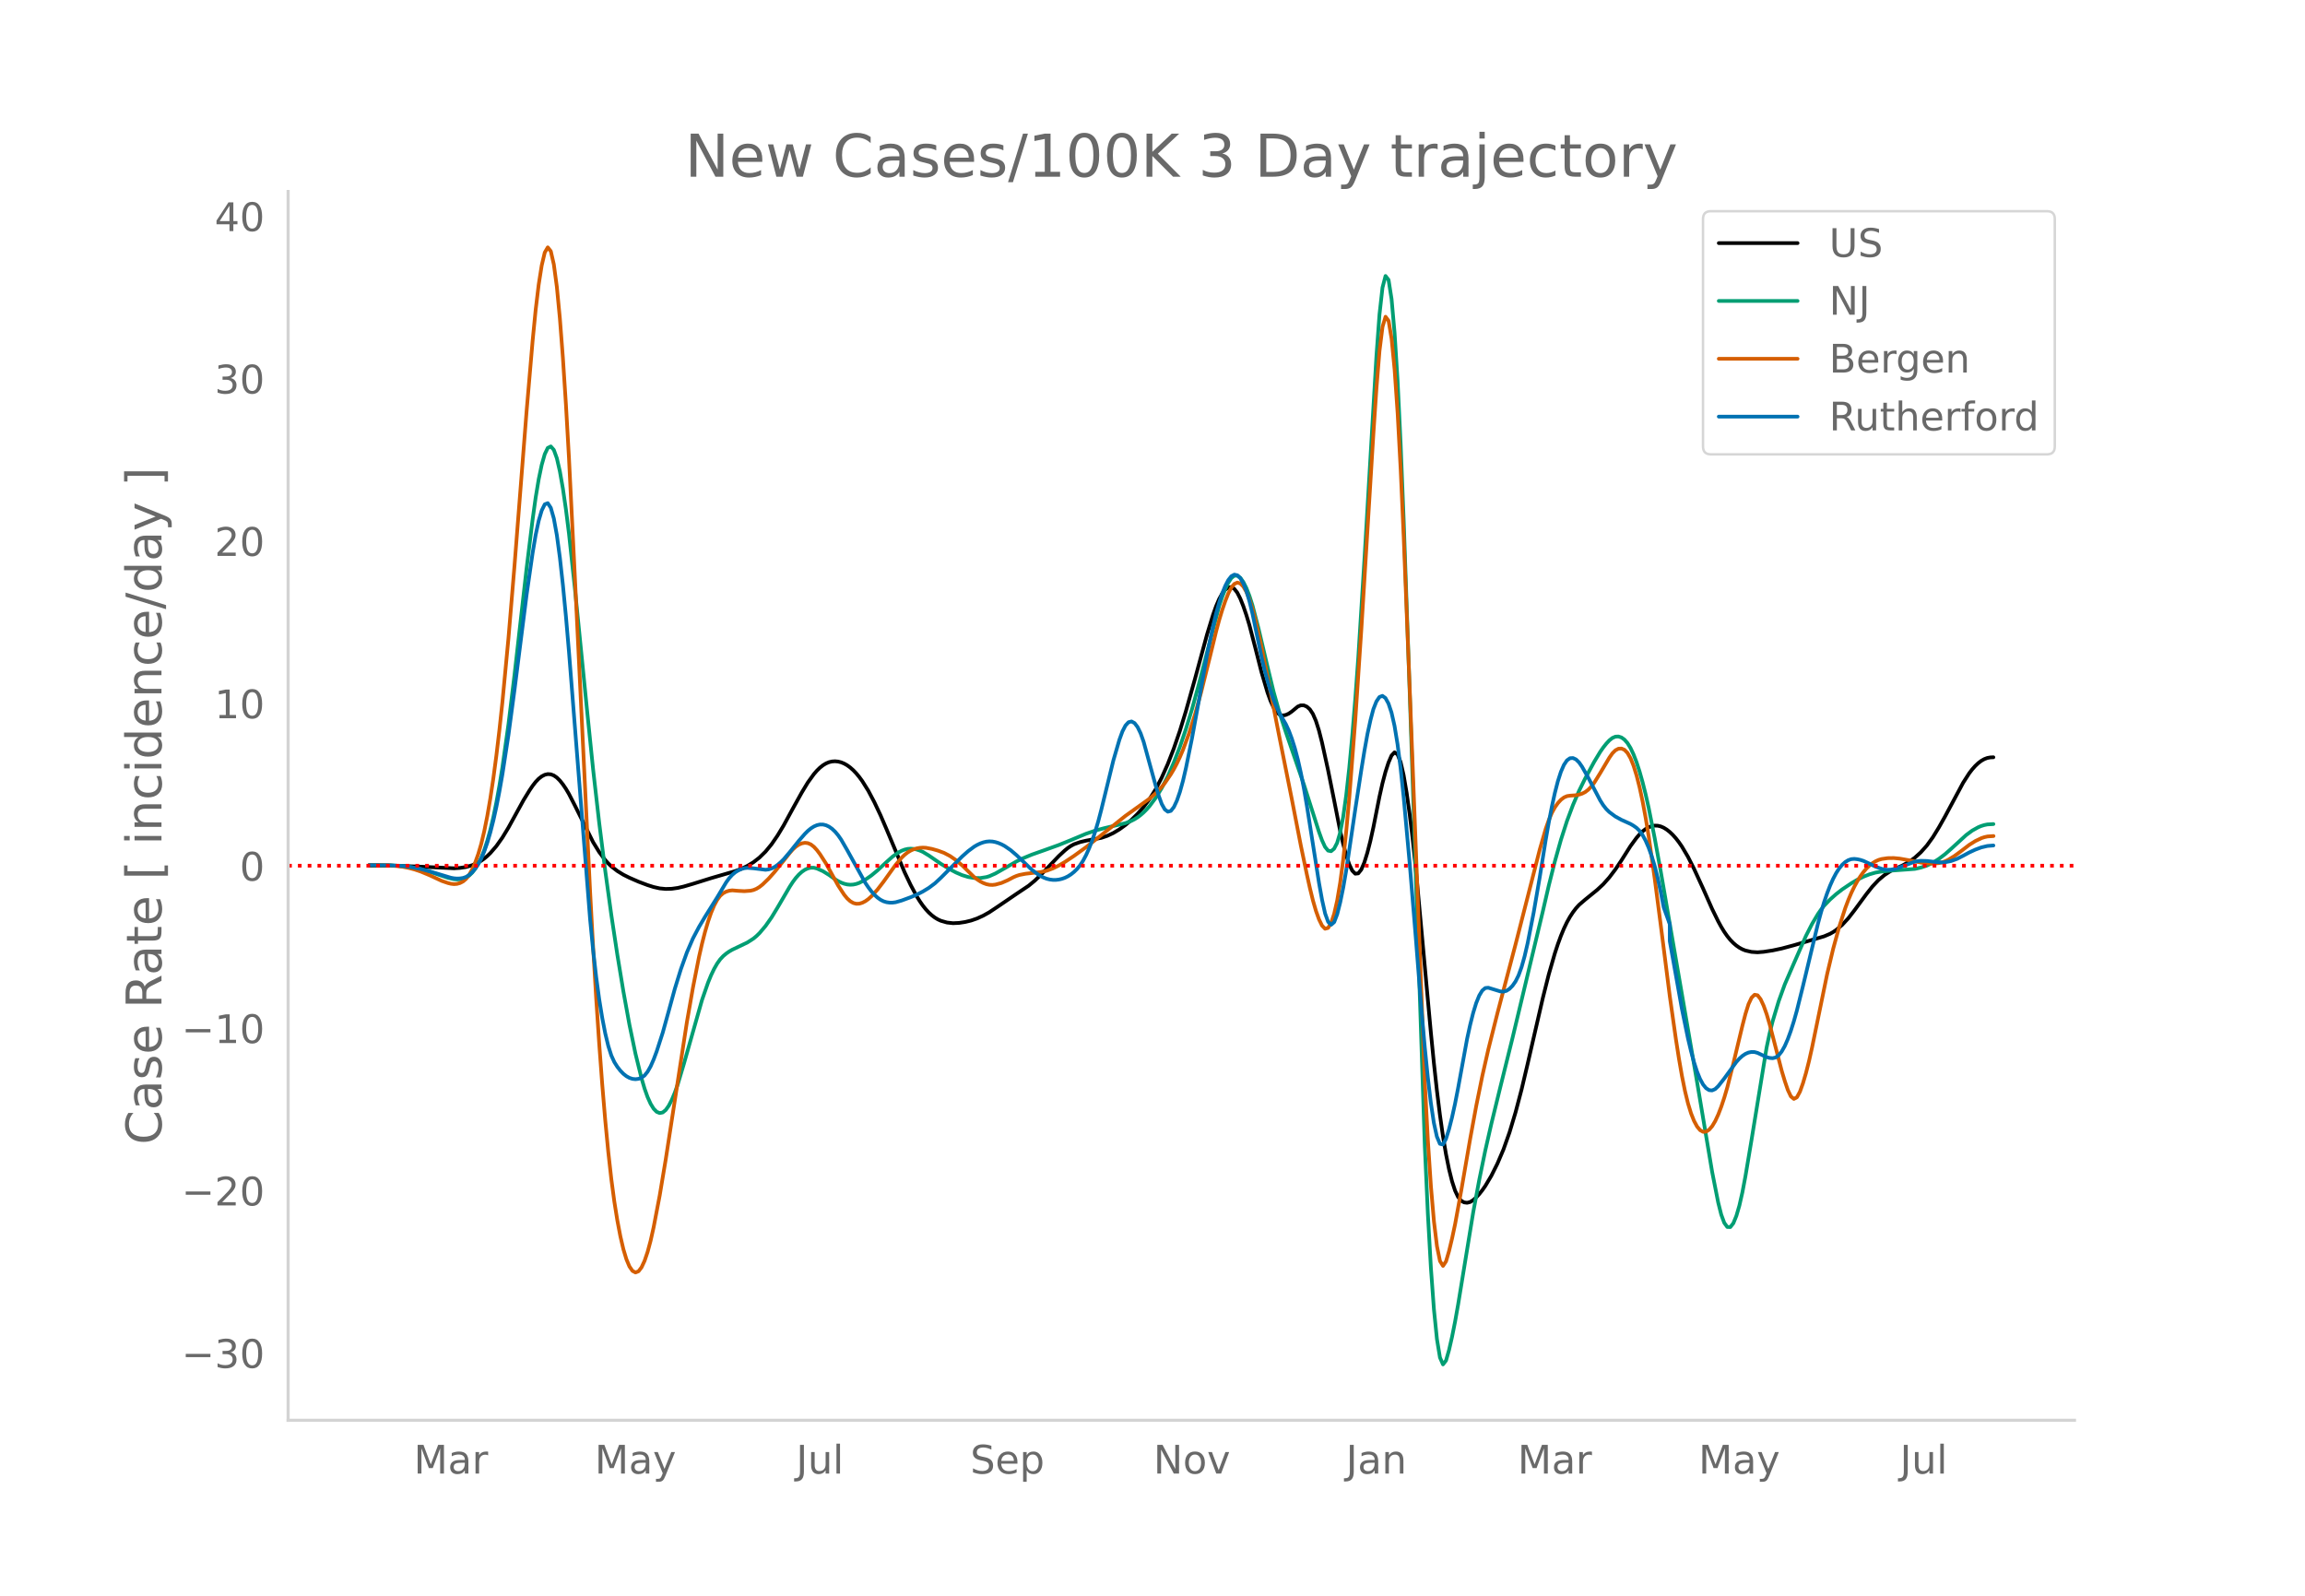 <svg height="864" viewBox="0 0 936 648" width="1248" xmlns="http://www.w3.org/2000/svg" xmlns:xlink="http://www.w3.org/1999/xlink"><defs><style>*{stroke-linecap:butt;stroke-linejoin:round}</style></defs><g id="figure_1"><path d="M0 648h936V0H0z" style="fill:#fff" id="patch_1"/><g id="axes_1"><path d="M117 576.72h725.4V77.76H117z" style="fill:none" id="patch_2"/><path clip-path="url(#pe5c26bbac0)" d="m149.973 351.505 12.28.093 7.368.274 14.737.712 2.456-.151 2.456-.367 2.456-.716 2.456-1.106 1.228-.728 1.228-.877 1.228-1.03 1.228-1.184 2.456-2.837 2.456-3.469 2.456-4.047 3.684-6.71 2.456-4.46 2.457-4.003 1.228-1.807 1.228-1.587 1.228-1.283 1.228-.962 1.228-.635 1.228-.286 1.228.09 1.228.467 1.228.847 1.228 1.217 1.228 1.539 1.228 1.813 1.228 2.078 2.456 4.785 7.368 14.818 2.456 3.991 2.456 3.259 1.228 1.361 1.228 1.184 2.457 1.898 2.456 1.51 2.456 1.224 3.684 1.607 3.684 1.387 2.456.775 2.456.553 2.456.236 2.456-.075 2.456-.346 2.456-.577 3.684-1.08 7.369-2.308 9.824-2.862 2.456-.93 2.456-1.182 2.456-1.475 2.456-1.911 2.456-2.404 2.456-2.98 2.456-3.575 2.456-4.072 3.685-6.764 3.684-6.624 2.456-4.063 2.456-3.398 1.228-1.411 1.228-1.202 1.228-.976 1.228-.746 1.228-.517 1.228-.29 1.228-.08 1.228.117 1.228.309 1.228.5 1.228.697 1.228.892 1.228 1.09 1.228 1.286 1.228 1.483 1.228 1.677 2.456 3.93 2.456 4.652 2.457 5.202 2.456 5.7 7.368 17.553 2.456 5.154 2.456 4.57 1.228 1.983 1.228 1.764 1.228 1.543 1.228 1.325 1.228 1.12 1.228.93 1.228.74 1.228.559 2.456.707 2.456.274 2.456-.119 2.457-.37 2.456-.595 2.456-.857 2.456-1.124 2.456-1.375 3.684-2.454 7.368-5.021 4.912-3.286 2.456-2.027 2.456-2.332 3.684-3.885 3.685-3.846 2.456-2.277 1.228-.991 1.228-.83 1.228-.658 2.456-.88 2.456-.59 6.14-1.12 2.456-.829 2.456-1.145 2.456-1.468 2.456-1.78 2.456-2.083 2.456-2.421 2.457-2.798 2.456-3.241 2.456-3.946 2.456-4.718 2.456-5.51 2.456-6.305 2.456-7.142 2.456-8.01 3.684-13.093 4.912-18.094 2.456-8.045 1.228-3.468 1.228-2.864 1.228-2.223 1.229-1.585 1.228-.924 1.228-.166 1.228.692 1.228 1.569 1.228 2.413 1.228 3.085 1.228 3.587 1.228 4.055 2.456 9.445 2.456 9.678 2.456 8.307 1.228 3.394 1.228 2.646 1.228 1.864 1.228 1.08 1.228.338 1.228-.202 1.228-.543 1.228-.841 2.456-2.035 1.228-.51 1.228.008 1.228.528 1.228 1.09 1.229 1.86 1.228 2.841 1.228 3.863 1.228 4.819 2.456 11.198 2.456 12.21 2.456 12.461 1.228 5.368 1.228 4.56 1.228 3.705 1.228 2.605 1.228 1.26 1.228-.132 1.228-1.526 1.228-2.868 1.228-3.954 1.228-4.785 1.228-5.566 2.456-12.391 1.228-5.479 1.228-4.641 1.228-3.804 1.228-2.847 1.228-1.295 1.228.85 1.229 3.115 1.228 5.314 1.228 7.178 1.228 8.711 1.228 10.177 1.228 11.642 2.456 26.588 3.684 40.123 1.228 12.403 1.228 11.203 1.228 9.908 1.228 8.614 1.228 7.33 1.228 6.102 1.228 4.93 1.228 3.77 1.228 2.607 1.228 1.503 1.228.686 1.228.156 1.228-.318 1.228-.769 1.228-1.11 1.228-1.34 1.228-1.55 1.228-1.758 2.457-4.13 2.456-4.91 2.456-5.755 2.456-6.92 2.456-8.16 2.456-9.318 2.456-10.37 6.14-26.633 2.456-9.754 2.456-8.5 1.228-3.735 1.228-3.353 1.228-2.965 1.228-2.576 1.228-2.198 1.228-1.877 1.229-1.61 1.228-1.353 2.456-2.115 4.912-3.989 2.456-2.28 2.456-2.763 2.456-3.23 2.456-3.667 3.684-5.821 2.456-3.36 1.228-1.431 1.228-1.197 1.228-.953 1.228-.71 1.228-.464 1.228-.217 1.228.035 1.228.286 1.229.535 1.228.762 1.228.97 1.228 1.171 1.228 1.375 1.228 1.577 1.228 1.777 2.456 4.147 2.456 4.86 3.684 8.025 3.684 8.318 2.456 5.007 1.228 2.25 1.228 2.011 1.228 1.763 1.228 1.513 1.228 1.27 1.228 1.05 1.228.856 1.228.667 1.228.484 2.457.57 2.456.163 2.456-.19 3.684-.563 3.684-.782 4.912-1.315 12.28-3.62 2.456-1.043 1.228-.697 1.228-.836 2.457-2.088 2.456-2.638 2.456-3.169 4.912-6.671 2.456-3.098 2.456-2.608 2.456-2.063 2.456-1.611 2.456-1.197 2.456-1.109 2.456-1.352 2.456-1.73 2.456-2.223 2.457-2.75 2.456-3.392 2.456-3.998 2.456-4.365 7.368-13.739 2.456-3.833 1.228-1.598 1.228-1.38 1.228-1.16 1.228-.935 1.228-.699 1.228-.461 1.228-.225 1.228-.053h0" style="fill:none;stroke:#000;stroke-linecap:round;stroke-width:1.5" id="line2d_1"/><path clip-path="url(#pe5c26bbac0)" d="m149.973 351.267 8.596.106 4.912.317 3.684.49 3.684.769 3.684 1.059 7.369 2.451 2.456.55 1.228.098 1.228-.047 1.228-.211 1.228-.469 1.228-.822 1.228-1.194 1.228-1.566 1.228-1.962 1.228-2.48 1.228-3.115 1.228-3.776 1.228-4.45 1.228-5.18 1.228-5.968 1.228-6.768 1.228-7.568 2.456-17.426 2.456-20.076 4.913-43.286 2.456-19.91 1.228-8.817 1.228-7.397 1.228-5.874 1.228-4.314 1.228-2.554 1.228-.597 1.228 1.4 1.228 3.396 1.228 5.34 1.228 7.013 1.228 8.419 1.228 9.77 2.456 22.81 4.912 49.162 2.456 23.974 2.456 21.553 2.456 19.486 2.456 17.834 2.457 16.255 2.456 14.897 2.456 13.511 2.456 11.794 2.456 9.971 1.228 4.16 1.228 3.457 1.228 2.728 1.228 2 1.228 1.259 1.228.51 1.228-.244 1.228-.994 1.228-1.73 1.228-2.374 1.228-2.93 1.228-3.47 2.456-8.226 7.369-25.963 2.456-7.057 1.228-2.986 1.228-2.571 1.228-2.147 1.228-1.722 1.228-1.32 1.228-1.033 1.228-.859 1.228-.707 6.14-2.938 2.456-1.58 1.228-1.016 1.228-1.196 2.456-2.902 2.456-3.492 2.456-4.043 4.913-8.407 1.228-1.897 1.228-1.65 1.228-1.382 1.228-1.114 1.228-.845 1.228-.564 1.228-.271 1.228.022 1.228.301 2.456 1.11 2.456 1.516 2.456 1.749 1.228.743 1.228.603 1.228.459 1.228.295 1.228.114 1.228-.072 1.228-.257 1.228-.437 2.456-1.283 2.456-1.72 2.457-2.036 3.684-3.416 2.456-2.189 2.456-1.735 1.228-.654 1.228-.47 1.228-.282 1.228-.091 1.228.094 1.228.26 1.228.402 1.228.543 2.456 1.492 4.912 3.377 3.684 2.232 2.456 1.289 2.456 1.058 2.457.754 2.456.406 2.456.019 2.456-.387 1.228-.366 2.456-1.086 4.912-2.792 3.684-2.127 2.456-1.2 3.684-1.532 4.912-1.734 6.14-2.208 4.913-1.994 6.14-2.568 3.684-1.264 3.684-.992 8.596-2.036 2.456-.95 1.228-.625 1.228-.77 1.229-.923 1.228-1.075 1.228-1.228 1.228-1.39 2.456-3.291 2.456-3.995 2.456-4.78 2.456-5.583 2.456-6.386 2.456-7.192 2.456-8.039 2.456-8.925 8.596-33.073 1.228-3.645 1.229-3.145 1.228-2.608 1.228-1.884 1.228-.975 1.228-.028 1.228.898 1.228 1.721 1.228 2.44 1.228 3.14 1.228 3.837 2.456 9.397 3.684 15.652 2.456 10.114 2.456 8.711 2.456 7.474 7.368 21.393 6.14 19.271 1.229 3.402 1.228 2.688 1.228 1.514 1.228.25 1.228-1.017 1.228-2.37 1.228-4.168 1.228-6.409 1.228-8.738 1.228-11.029 1.228-13.125 1.228-15.028 1.228-16.891 2.456-39.194 4.912-83.193 1.228-16.75 1.228-10.975 1.228-4.702 1.228 1.572 1.228 7.804 1.228 13.824 1.228 19.635 1.229 25.403 1.228 30.795 2.456 70.26 6.14 184.458 1.228 27.11 1.228 21.857 1.228 16.868 1.228 12.14 1.228 7.464 1.228 2.788 1.228-1.563 1.228-4.287 1.228-5.385 1.228-6.158 1.228-6.932 6.14-37.515 2.456-13.183 2.456-11.935 2.457-10.807 3.684-15.052 4.912-19.809 12.28-51.303 2.456-10.624 2.456-9.746 2.456-8.736 2.456-7.625 2.456-6.561 2.457-5.702 2.456-4.98 3.684-6.793 2.456-4.069 1.228-1.762 1.228-1.55 1.228-1.318 1.228-.978 1.228-.536 1.228-.071 1.228.393 1.228.87 1.228 1.402 1.228 1.995 1.228 2.598 1.228 3.197 1.228 3.778 1.228 4.34 1.228 4.897 1.228 5.455 2.456 12.365 2.456 13.507 14.737 85.46 6.14 36.586 2.456 12.423 1.228 4.882 1.228 3.337 1.228 1.691 1.228.046 1.228-1.56 1.228-2.98 1.228-4.207 1.228-5.397 1.228-6.504 2.457-14.647 6.14-37.617 1.228-5.776 1.228-4.897 2.456-8.156 2.456-6.786 3.684-8.514 4.912-11.182 2.456-4.822 2.456-4.126 1.228-1.76 1.228-1.55 2.456-2.556 2.456-2.184 2.457-1.908 3.684-2.48 2.456-1.445 2.456-1.216 2.456-.973 2.456-.708 2.456-.431 3.684-.349 9.824-.71 2.456-.542 2.457-.815 2.456-1.187 2.456-1.563 2.456-1.872 2.456-2.157 6.14-5.623 2.456-1.814 2.456-1.363 1.228-.504 1.228-.377 1.228-.25 2.456-.149h0" style="fill:none;stroke:#009e73;stroke-linecap:round;stroke-width:1.5" id="line2d_2"/><path clip-path="url(#pe5c26bbac0)" d="m149.973 351.241 7.368.117 3.684.276 2.456.324 2.456.478 2.456.645 2.456.823 3.684 1.54 4.913 2.29 2.456.839 1.228.3 1.228.139 1.228-.1 1.228-.354 1.228-.635 1.228-1.055 1.228-1.614 1.228-2.2 1.228-2.786 1.228-3.405 1.228-4.193 1.228-5.147 1.228-6.134 1.228-7.13 1.228-8.167 1.228-9.243 1.228-10.328 1.228-11.414 2.456-25.922 2.456-29.464 4.913-62.774 2.456-28.647 1.228-12.514 1.228-10.23 1.228-7.782 1.228-5.223 1.228-2.111 1.228 1.557 1.228 5.337 1.228 9.116 1.228 12.806 1.228 16.054 1.228 18.86 1.228 21.575 2.456 49.49 6.14 126.937 1.228 22.574 1.228 20.512 1.228 18.468 1.228 16.517 1.228 14.659 1.228 12.819 1.228 10.98 1.229 9.193 1.228 7.682 1.228 6.443 1.228 5.257 1.228 4.077 1.228 2.918 1.228 1.782 1.228.651 1.228-.481 1.228-1.598 1.228-2.642 1.228-3.611 1.228-4.567 1.228-5.479 2.456-12.852 2.456-14.684 8.596-55.777 2.456-13.998 2.456-12.45 1.229-5.4 1.228-4.789 1.228-4.177 1.228-3.556 1.228-2.927 1.228-2.296 1.228-1.666 1.228-1.068 1.228-.637 1.228-.373 1.228-.142 2.456.208 2.456.124 2.456-.175 1.228-.285 1.228-.51 1.228-.746 1.228-.973 2.456-2.375 2.456-2.743 3.684-4.603 2.457-3.113 1.228-1.401 1.228-1.128 1.228-.83 1.228-.53 1.228-.223 1.228.134 1.228.539 1.228.953 1.228 1.347 1.228 1.638 2.456 3.82 2.456 4.462 2.456 4.446 2.456 3.752 1.228 1.494 1.228 1.12 1.228.724 1.228.33 1.228-.05 1.228-.371 1.228-.63 1.228-.878 1.228-1.113 2.457-2.718 2.456-3.194 4.912-6.86 2.456-2.916 1.228-1.178 1.228-.962 1.228-.745 1.228-.534 1.228-.359 1.228-.216 1.228-.08 1.228.055 2.456.458 2.456.696 2.456.913 2.456 1.287 2.456 1.7 2.456 2.096 4.913 4.786 1.228.947 1.228.794 1.228.636 1.228.459 1.228.26 1.228.06 1.228-.134 2.456-.67 2.456-1.06 2.456-1.29 1.228-.525 1.228-.395 2.456-.47 3.684-.432 2.456-.255 2.456-.558 2.457-.918 2.456-1.193 2.456-1.442 3.684-2.45 4.912-3.566 4.912-3.872 11.052-8.812 9.825-7.026 2.456-2.17 2.456-2.558 1.228-1.52 2.456-3.59 1.228-2.08 1.228-2.316 1.228-2.596 1.228-2.886 2.456-6.638 2.456-7.79 2.456-8.925 3.684-14.805 2.456-10.092 1.228-4.54 1.228-4.07 1.229-3.603 1.228-3.094 1.228-2.392 1.228-1.492 1.228-.554 1.228.378 1.228 1.274 1.228 2.136 1.228 2.99 1.228 3.845 1.228 4.656 2.456 10.868 2.456 12.194 4.912 24.982 4.912 24.559 3.684 18.955 2.456 11.758 1.228 5.52 1.229 5.006 1.228 4.237 1.228 3.416 1.228 2.523 1.228 1.275 1.228-.331 1.228-2.007 1.228-3.683 1.228-5.397 1.228-7.293 1.228-9.374 1.228-11.491 1.228-13.536 2.456-31.743 2.456-36.78 4.912-79.715 1.228-18.24 1.228-15.071 1.228-9.783 1.228-4.07 1.228 1.64 1.228 7.293 1.228 12.657 1.228 17.729 1.229 22.744 1.228 27.417 2.456 62.02 6.14 159.851 1.228 23.198 1.228 18.589 1.228 14.221 1.228 10.096 1.228 6.02 1.228 1.942 1.228-1.848 1.228-4.209 1.228-5.139 1.228-5.784 2.456-13.434 3.684-21.345 2.456-13.312 2.456-12.115 2.457-10.83 3.684-14.632 7.368-27.991 9.824-38.49 2.456-8.5 1.228-3.484 1.228-2.858 1.228-2.251 1.228-1.74 1.228-1.326 1.228-.931 1.228-.537 1.228-.184 2.457-.18 1.228-.255 1.228-.398 1.228-.625 1.228-.937 1.228-1.269 1.228-1.598 2.456-3.965 3.684-6.217 1.228-1.75 1.228-1.223 1.228-.65 1.228-.076 1.228.527 1.228 1.268 1.228 2.15 1.228 3.06 1.228 3.967 1.228 4.86 1.228 5.742 1.228 6.62 1.228 7.497 2.456 17.254 2.456 18.895 3.685 28.98 2.456 17.253 1.228 7.852 1.228 7.086 1.228 6.085 1.228 5.037 1.228 4.01 1.228 3.09 1.228 2.272 1.228 1.477 1.228.682 1.228-.098 1.228-.804 1.228-1.436 1.228-2.052 1.228-2.657 1.228-3.205 1.228-3.695 1.228-4.174 2.456-9.732 3.684-15.359 1.228-4.72 1.228-3.93 1.229-2.619 1.228-1.198 1.228.22 1.228 1.58 1.228 2.654 1.228 3.439 1.228 4.165 4.912 18.948 1.228 4.064 1.228 3.61 1.228 2.597 1.228 1.023 1.228-.665 1.228-2.264 1.228-3.435 1.228-4.173 1.228-4.826 1.228-5.478 6.14-29.877 2.456-10.3 2.457-8.947 2.456-7.574 1.228-3.254 1.228-2.894 1.228-2.543 1.228-2.233 1.228-1.966 1.228-1.707 1.228-1.448 1.228-1.194 1.228-.963 1.228-.757 1.228-.554 1.228-.362 2.456-.36 2.456-.04 2.456.236 3.684.65 4.912.953 2.457.353 2.456.095 2.456-.24 1.228-.301 1.228-.435 1.228-.57 2.456-1.493 2.456-1.785 3.684-2.825 2.456-1.537 2.456-1.176 1.228-.405 1.228-.273 2.456-.176h0" style="fill:none;stroke:#d55e00;stroke-linecap:round;stroke-width:1.5" id="line2d_3"/><path clip-path="url(#pe5c26bbac0)" d="m149.973 351.284 8.596.098 4.912.297 3.684.456 3.684.718 3.684.99 8.597 2.593 1.228.218 1.228.093 1.228-.043 1.228-.195 1.228-.435 1.228-.764 1.228-1.111 1.228-1.457 1.228-1.825 1.228-2.308 1.228-2.902 1.228-3.52 1.228-4.147 1.228-4.817 1.228-5.533 1.228-6.257 1.228-6.982 2.456-16.014 2.456-18.298 4.913-38.626 2.456-17.048 1.228-7.261 1.228-5.761 1.228-4.162 1.228-2.492 1.228-.475 1.228 1.892 1.228 4.328 1.228 6.764 1.228 9.126 1.228 11.119 1.228 12.74 1.228 14.286 8.596 108.855 1.228 12.504 1.228 10.762 1.228 9.06 1.228 7.577 1.228 6.306 1.228 5.08 1.228 3.852 1.229 2.704 1.228 1.94 1.228 1.565 1.228 1.265 1.228.969 1.228.681 1.228.404 1.228.129 1.228-.147 1.228-.454 1.228-.914 1.228-1.528 1.228-2.174 1.228-2.793 1.228-3.28 2.456-7.593 2.456-8.853 2.456-8.973 2.456-7.95 2.456-6.837 2.456-5.679 2.456-4.649 2.457-4.137 4.912-7.846 3.684-6.165 1.228-1.677 1.228-1.348 1.228-1.03 1.228-.763 1.228-.55 1.228-.346 1.228-.143 2.456.195 4.912.605 1.228-.15 1.228-.387 1.228-.622 1.228-.852 1.228-1.05 1.228-1.215 2.457-2.892 3.684-4.602 2.456-2.813 1.228-1.23 1.228-1.008 1.228-.772 1.228-.53 1.228-.27 1.228.012 1.228.297 1.228.582 1.228.87 1.228 1.164 1.228 1.465 1.228 1.769 2.456 4.258 7.368 13.319 1.228 1.816 1.228 1.61 1.228 1.384 1.229 1.133 1.228.878 1.228.624 1.228.376 1.228.17 1.228.002 1.228-.157 2.456-.701 3.684-1.356 2.456-1.04 2.456-1.253 2.456-1.495 2.456-1.842 2.456-2.287 8.596-8.611 2.457-2.184 2.456-1.821 1.228-.713 1.228-.58 1.228-.44 1.228-.286 1.228-.114 1.228.062 1.228.234 1.228.386 1.228.52 1.228.648 2.456 1.679 2.456 2.095 6.14 5.861 2.456 1.872 1.228.766 1.228.615 1.228.458 1.228.3 1.229.15 1.228.002 1.228-.143 1.228-.287 1.228-.437 1.228-.605 1.228-.792 1.228-.983 1.228-1.193 1.228-1.497 1.228-1.895 1.228-2.313 1.228-2.73 1.228-3.156 1.228-3.628 1.228-4.145 1.228-4.672 4.912-20.064 2.456-8.413 1.228-3.352 1.228-2.378 1.228-1.341 1.228-.315 1.228.667 1.228 1.606 1.229 2.535 1.228 3.464 2.456 8.963 2.456 8.911 1.228 4.066 1.228 3.34 1.228 2.175 1.228.923 1.228-.329 1.228-1.55 1.228-2.625 1.228-3.548 1.228-4.442 1.228-5.287 2.456-12.128 2.456-13.398 3.684-20.663 2.456-11.667 1.228-5.006 1.228-4.357 1.228-3.695 1.229-3.032 1.228-2.347 1.228-1.552 1.228-.646 1.228.283 1.228 1.213 1.228 2.162 1.228 3.124 1.228 4.09 1.228 5.058 3.684 17.69 1.228 5.138 1.228 4.593 1.228 4.06 1.228 3.54 1.228 3.022 1.228 2.504 2.456 4.211 1.228 2.653 1.228 3.27 1.228 3.905 1.228 4.638 1.228 5.469 1.228 6.318 1.228 7.167 4.913 31.223 1.228 6.808 1.228 5.478 1.228 3.397 1.228 1.163 1.228-1.07 1.228-3.208 1.228-4.858 1.228-6.026 1.228-7.095 3.684-24.877 2.456-15.984 1.228-7.553 1.228-6.808 1.228-5.642L557.68 288l1.228-3.13 1.228-1.827 1.228-.478 1.228.879 1.228 2.235 1.228 3.658 1.228 5.407 1.228 7.482 1.229 9.622 1.228 11.644 2.456 26.954 2.456 29.886 2.456 31.103 1.228 13.816 1.228 12.127 1.228 10.357 1.228 8.183 1.228 5.603 1.228 2.942 1.228.282 1.228-2.219 1.228-3.918 1.228-4.816 1.228-5.554 1.228-6.292 3.684-20.152 1.228-5.609 1.228-4.869 1.228-4.01 1.228-3.035 1.228-2.035 1.228-1.035 1.229-.12 4.912 1.507 1.228.085 1.228-.336 1.228-.792 1.228-1.25 1.228-1.749 1.228-2.463 1.228-3.391 1.228-4.362 1.228-5.289 2.456-12.478 2.456-14.295 2.456-15.316 1.228-7.006 1.228-6.321 1.228-5.61 1.228-4.775 1.228-3.812 1.228-2.824 1.228-1.837 1.228-.88 1.228-.077 1.229.574 1.228 1.194 1.228 1.767 2.456 4.344 4.912 9.343 1.228 1.929 1.228 1.562 1.228 1.215 2.456 1.819 2.456 1.348 3.684 1.66 1.228.722 1.228.869 1.228 1.2 1.228 1.716 1.228 2.27 1.228 2.823 1.228 3.398 1.228 4.071 1.228 4.847 1.228 5.642 1.229 6.373 2.456 6.786v6.88l4.912 27.463 2.456 11.934 1.228 5.182 1.228 4.543 1.228 3.798 1.228 3.03 1.228 2.263 1.228 1.505 1.228.79 1.228.119 1.228-.543 1.228-1.154 2.456-3.12 4.912-6.72 1.228-1.373 1.228-1.098 1.228-.822 1.228-.54 1.229-.25 1.228.039 1.228.33 3.684 1.724 1.228.329 1.228.114 1.228-.293 1.228-.893 1.228-1.532 1.228-2.172 1.228-2.799 1.228-3.363 1.228-3.866 1.228-4.355 2.456-9.869 6.14-25.548 1.228-4.525 1.228-4.07 1.228-3.615 1.228-3.176 1.228-2.75 1.228-2.327 1.229-1.903 1.228-1.488 1.228-1.107 1.228-.76 1.228-.422 1.228-.101 1.228.13 1.228.27 1.228.392 2.456 1.135 2.456 1.21 2.456.882 1.228.275 1.228.123 1.228-.034 1.228-.19 2.456-.767 6.14-2.29 1.228-.238 1.228-.118 2.457.064 3.684.43 2.456.166 1.228-.079 2.456-.49 2.456-.896 2.456-1.252 2.456-1.332 2.456-1.143 2.456-.914 2.456-.578 2.456-.205h0" style="fill:none;stroke:#0072b2;stroke-linecap:round;stroke-width:1.5" id="line2d_4"/><path clip-path="url(#pe5c26bbac0)" d="M117 351.535h725.4" style="fill:none;stroke:red;stroke-dasharray:1.5,2.475;stroke-dashoffset:0;stroke-width:1.5" id="line2d_5"/><path d="M117 576.72V77.76" style="fill:none;stroke:#d3d3d3;stroke-linecap:square;stroke-linejoin:miter;stroke-width:1.25" id="patch_3"/><path d="M117 576.72h725.4" style="fill:none;stroke:#d3d3d3;stroke-linecap:square;stroke-linejoin:miter;stroke-width:1.25" id="patch_4"/><g id="matplotlib.axis_1"><g id="xtick_1"><g style="fill:#696969" transform="matrix(.16 0 0 -.16 168.036 598.378)" id="text_1"><defs><path d="M9.813 72.906h14.703l18.593-49.61 18.703 49.61h14.704V0H66.89v64.016l-18.797-50h-9.907l-18.796 50V0H9.813z" id="DejaVuSans-77"/><path d="M34.281 27.484q-10.89 0-15.093-2.484-4.204-2.484-4.204-8.5 0-4.781 3.157-7.594 3.156-2.797 8.562-2.797 7.485 0 12 5.297 4.516 5.297 4.516 14.078v2zm17.922 3.72V0H43.22v8.297Q40.14 3.328 35.547.953q-4.594-2.375-11.234-2.375-8.391 0-13.36 4.719Q6 8.016 6 15.922q0 9.219 6.172 13.906 6.187 4.688 18.437 4.688h12.61v.89q0 6.203-4.078 9.594-4.078 3.39-11.453 3.39-4.688 0-9.141-1.124-4.438-1.125-8.531-3.375v8.312q4.921 1.906 9.562 2.844 4.64.953 9.031.953 11.875 0 17.735-6.156 5.86-6.14 5.86-18.64z" id="DejaVuSans-97"/><path d="M41.11 46.297q-1.516.875-3.297 1.281Q36.03 48 33.89 48q-7.625 0-11.703-4.953-4.079-4.953-4.079-14.234V0H9.08v54.688h9.03v-8.5q2.844 4.984 7.375 7.39Q30.031 56 36.531 56q.922 0 2.047-.125 1.125-.11 2.484-.36z" id="DejaVuSans-114"/></defs><use xlink:href="#DejaVuSans-77"/><use x="86.279" xlink:href="#DejaVuSans-97"/><use x="147.559" xlink:href="#DejaVuSans-114"/></g></g><g id="xtick_2"><g style="fill:#696969" transform="matrix(.16 0 0 -.16 241.5 598.378)" id="text_2"><defs><path d="M32.172-5.078q-3.797-9.766-7.422-12.735-3.61-2.984-9.656-2.984H7.906v7.516h5.282q3.703 0 5.75 1.765Q21-9.766 23.483-3.219l1.61 4.094-22.11 53.813H12.5l17.094-42.766 17.093 42.766h9.516z" id="DejaVuSans-121"/></defs><use xlink:href="#DejaVuSans-77"/><use x="86.279" xlink:href="#DejaVuSans-97"/><use x="147.559" xlink:href="#DejaVuSans-121"/></g></g><g id="xtick_3"><g style="fill:#696969" transform="matrix(.16 0 0 -.16 323.297 598.378)" id="text_3"><defs><path d="M9.813 72.906h9.859V5.078q0-13.187-5-19.14-5-5.954-16.094-5.954h-3.75v8.297h3.078q6.531 0 9.219 3.672Q9.813-4.39 9.813 5.078z" id="DejaVuSans-74"/><path d="M8.5 21.578v33.11h8.984V21.922q0-7.766 3.016-11.656 3.031-3.875 9.094-3.875 7.265 0 11.484 4.64 4.234 4.64 4.234 12.656v31h8.985V0h-8.984v8.406Q42.047 3.422 37.718 1q-4.313-2.422-10.032-2.422-9.421 0-14.312 5.86Q8.5 10.296 8.5 21.578zM31.11 56z" id="DejaVuSans-117"/><path d="M9.422 75.984h8.984V0H9.422z" id="DejaVuSans-108"/></defs><use xlink:href="#DejaVuSans-74"/><use x="29.492" xlink:href="#DejaVuSans-117"/><use x="92.871" xlink:href="#DejaVuSans-108"/></g></g><g id="xtick_4"><g style="fill:#696969" transform="matrix(.16 0 0 -.16 394.008 598.378)" id="text_4"><defs><path d="M53.516 70.516V60.89q-5.61 2.687-10.594 4-4.984 1.328-9.625 1.328-8.047 0-12.422-3.125t-4.375-8.89q0-4.845 2.906-7.313 2.907-2.453 11.016-3.97l5.953-1.218q11.031-2.11 16.281-7.406 5.25-5.297 5.25-14.172 0-10.61-7.11-16.078-7.093-5.469-20.812-5.469-5.172 0-11.015 1.172Q13.14.922 6.89 3.219v10.156q6-3.36 11.765-5.078 5.766-1.703 11.328-1.703 8.438 0 13.032 3.312 4.593 3.328 4.593 9.485 0 5.359-3.297 8.39-3.296 3.032-10.812 4.547L27.484 33.5q-11.03 2.188-15.968 6.875-4.922 4.688-4.922 13.047 0 9.672 6.812 15.234 6.813 5.563 18.766 5.563 5.14 0 10.453-.938 5.328-.922 10.89-2.765z" id="DejaVuSans-83"/><path d="M56.203 29.594v-4.39H14.891q.593-9.282 5.593-14.142 5-4.859 13.938-4.859 5.172 0 10.031 1.266 4.86 1.265 9.656 3.812v-8.5Q49.266.734 44.187-.344 39.11-1.422 33.892-1.422q-13.094 0-20.735 7.61-7.64 7.625-7.64 20.625 0 13.421 7.25 21.296Q20.016 56 32.328 56q11.031 0 17.453-7.11 6.422-7.093 6.422-19.296zm-8.984 2.64q-.094 7.36-4.125 11.75-4.032 4.407-10.672 4.407-7.516 0-12.031-4.25-4.516-4.25-5.203-11.97z" id="DejaVuSans-101"/><path d="M18.11 8.203v-29H9.077v75.484h9.031v-8.296q2.844 4.875 7.157 7.234Q29.594 56 35.594 56q9.968 0 16.187-7.906 6.235-7.907 6.235-20.797T51.78 6.484q-6.218-7.906-16.187-7.906-6 0-10.328 2.375-4.313 2.375-7.157 7.25zm30.578 19.094q0 9.906-4.079 15.547-4.078 5.64-11.203 5.64-7.14 0-11.218-5.64-4.079-5.64-4.079-15.547 0-9.906 4.078-15.547 4.079-5.64 11.22-5.64 7.124 0 11.202 5.64t4.078 15.547z" id="DejaVuSans-112"/></defs><use xlink:href="#DejaVuSans-83"/><use x="63.477" xlink:href="#DejaVuSans-101"/><use x="125" xlink:href="#DejaVuSans-112"/></g></g><g id="xtick_5"><g style="fill:#696969" transform="matrix(.16 0 0 -.16 468.383 598.378)" id="text_5"><defs><path d="M9.813 72.906h13.28l32.329-60.984v60.984h9.562V0h-13.28L19.39 60.984V0H9.813z" id="DejaVuSans-78"/><path d="M30.61 48.39q-7.22 0-11.422-5.64-4.204-5.64-4.204-15.453 0-9.813 4.172-15.453 4.188-5.64 11.453-5.64 7.188 0 11.375 5.655 4.203 5.672 4.203 15.438 0 9.719-4.203 15.406-4.187 5.688-11.375 5.688zm0 7.61q11.718 0 18.406-7.625 6.703-7.61 6.703-21.078 0-13.422-6.703-21.078-6.688-7.64-18.407-7.64-11.765 0-18.437 7.64-6.656 7.656-6.656 21.078 0 13.469 6.656 21.078Q18.844 56 30.609 56z" id="DejaVuSans-111"/><path d="M2.984 54.688H12.5L29.594 8.797l17.093 45.89h9.516L35.687 0H23.485z" id="DejaVuSans-118"/></defs><use xlink:href="#DejaVuSans-78"/><use x="74.805" xlink:href="#DejaVuSans-111"/><use x="135.986" xlink:href="#DejaVuSans-118"/></g></g><g id="xtick_6"><g style="fill:#696969" transform="matrix(.16 0 0 -.16 546.576 598.378)" id="text_6"><defs><path d="M54.89 33.016V0h-8.984v32.719q0 7.765-3.031 11.61-3.031 3.858-9.078 3.858-7.281 0-11.484-4.64-4.204-4.625-4.204-12.64V0H9.08v54.688h9.03v-8.5q3.235 4.937 7.594 7.374Q30.078 56 35.797 56q9.422 0 14.25-5.828 4.844-5.828 4.844-17.156z" id="DejaVuSans-110"/></defs><use xlink:href="#DejaVuSans-74"/><use x="29.492" xlink:href="#DejaVuSans-97"/><use x="90.771" xlink:href="#DejaVuSans-110"/></g></g><g id="xtick_7"><g style="fill:#696969" transform="matrix(.16 0 0 -.16 616.269 598.378)" id="text_7"><use xlink:href="#DejaVuSans-77"/><use x="86.279" xlink:href="#DejaVuSans-97"/><use x="147.559" xlink:href="#DejaVuSans-114"/></g></g><g id="xtick_8"><g style="fill:#696969" transform="matrix(.16 0 0 -.16 689.732 598.378)" id="text_8"><use xlink:href="#DejaVuSans-77"/><use x="86.279" xlink:href="#DejaVuSans-97"/><use x="147.559" xlink:href="#DejaVuSans-121"/></g></g><g id="xtick_9"><g style="fill:#696969" transform="matrix(.16 0 0 -.16 771.53 598.378)" id="text_9"><use xlink:href="#DejaVuSans-74"/><use x="29.492" xlink:href="#DejaVuSans-117"/><use x="92.871" xlink:href="#DejaVuSans-108"/></g></g></g><g id="matplotlib.axis_2"><g id="ytick_1"><g style="fill:#696969" transform="matrix(.16 0 0 -.16 73.733 555.445)" id="text_10"><defs><path d="M10.594 35.5h62.593v-8.297H10.594z" id="DejaVuSans-8722"/><path d="M40.578 39.313Q47.656 37.797 51.625 33q3.984-4.781 3.984-11.813 0-10.78-7.422-16.703-7.421-5.906-21.093-5.906-4.578 0-9.438.906-4.86.907-10.031 2.72v9.515q4.094-2.39 8.969-3.61 4.89-1.218 10.218-1.218 9.266 0 14.125 3.656 4.86 3.656 4.86 10.64 0 6.454-4.516 10.079-4.515 3.64-12.562 3.64h-8.5v8.11h8.89q7.266 0 11.125 2.906 3.86 2.906 3.86 8.375 0 5.61-3.985 8.61-3.968 3.015-11.39 3.015-4.063 0-8.703-.89-4.641-.876-10.203-2.72v8.782q5.624 1.562 10.53 2.344 4.907.78 9.25.78 11.235 0 17.766-5.109 6.547-5.093 6.547-13.78 0-6.063-3.468-10.235-3.47-4.172-9.86-5.782z" id="DejaVuSans-51"/><path d="M31.781 66.406q-7.61 0-11.453-7.5Q16.5 51.422 16.5 36.375q0-14.984 3.828-22.484 3.844-7.5 11.453-7.5 7.672 0 11.5 7.5 3.844 7.5 3.844 22.484 0 15.047-3.844 22.531-3.828 7.5-11.5 7.5zm0 7.813q12.266 0 18.735-9.703 6.468-9.688 6.468-28.141 0-18.406-6.468-28.11-6.47-9.687-18.735-9.687-12.25 0-18.718 9.688-6.47 9.703-6.47 28.109 0 18.453 6.47 28.14Q19.53 74.22 31.78 74.22z" id="DejaVuSans-48"/></defs><use xlink:href="#DejaVuSans-8722"/><use x="83.789" xlink:href="#DejaVuSans-51"/><use x="147.412" xlink:href="#DejaVuSans-48"/></g></g><g id="ytick_2"><g style="fill:#696969" transform="matrix(.16 0 0 -.16 73.733 489.501)" id="text_11"><defs><path d="M19.188 8.297h34.421V0H7.33v8.297q5.609 5.812 15.296 15.594 9.703 9.797 12.188 12.64 4.734 5.313 6.609 9 1.89 3.688 1.89 7.25 0 5.813-4.078 9.469-4.078 3.672-10.625 3.672-4.64 0-9.797-1.61-5.14-1.609-11-4.89v9.969Q13.767 71.78 18.938 73q5.188 1.219 9.485 1.219 11.328 0 18.062-5.672 6.735-5.656 6.735-15.125 0-4.5-1.688-8.531-1.672-4.016-6.125-9.485-1.218-1.422-7.765-8.187-6.532-6.766-18.453-18.922z" id="DejaVuSans-50"/></defs><use xlink:href="#DejaVuSans-8722"/><use x="83.789" xlink:href="#DejaVuSans-50"/><use x="147.412" xlink:href="#DejaVuSans-48"/></g></g><g id="ytick_3"><g style="fill:#696969" transform="matrix(.16 0 0 -.16 73.733 423.558)" id="text_12"><defs><path d="M12.406 8.297h16.11v55.625l-17.532-3.516v8.985l17.438 3.515h9.86V8.296H54.39V0H12.406z" id="DejaVuSans-49"/></defs><use xlink:href="#DejaVuSans-8722"/><use x="83.789" xlink:href="#DejaVuSans-49"/><use x="147.412" xlink:href="#DejaVuSans-48"/></g></g><g id="ytick_4"><use xlink:href="#DejaVuSans-48" style="fill:#696969" transform="matrix(.16 0 0 -.16 97.32 357.614)" id="text_13"/></g><g id="ytick_5"><g style="fill:#696969" transform="matrix(.16 0 0 -.16 87.14 291.67)" id="text_14"><use xlink:href="#DejaVuSans-49"/><use x="63.623" xlink:href="#DejaVuSans-48"/></g></g><g id="ytick_6"><g style="fill:#696969" transform="matrix(.16 0 0 -.16 87.14 225.726)" id="text_15"><use xlink:href="#DejaVuSans-50"/><use x="63.623" xlink:href="#DejaVuSans-48"/></g></g><g id="ytick_7"><g style="fill:#696969" transform="matrix(.16 0 0 -.16 87.14 159.782)" id="text_16"><use xlink:href="#DejaVuSans-51"/><use x="63.623" xlink:href="#DejaVuSans-48"/></g></g><g id="ytick_8"><g style="fill:#696969" transform="matrix(.16 0 0 -.16 87.14 93.839)" id="text_17"><defs><path d="M37.797 64.313 12.89 25.39h24.906zm-2.594 8.593H47.61V25.391h10.407v-8.203H47.609V0h-9.812v17.188H4.89v9.515z" id="DejaVuSans-52"/></defs><use xlink:href="#DejaVuSans-52"/><use x="63.623" xlink:href="#DejaVuSans-48"/></g></g><g style="fill:#696969" transform="matrix(0 -.2 -.2 0 65.573 464.8)" id="text_18"><defs><path d="M64.406 67.281v-10.39q-4.984 4.64-10.625 6.922-5.64 2.296-11.984 2.296-12.5 0-19.14-7.64-6.641-7.64-6.641-22.094 0-14.406 6.64-22.047 6.64-7.64 19.14-7.64 6.345 0 11.985 2.296 5.64 2.297 10.625 6.938V5.609Q59.234 2.094 53.437.33q-5.78-1.75-12.218-1.75-16.563 0-26.094 10.124-9.516 10.14-9.516 27.672 0 17.578 9.516 27.703 9.531 10.14 26.094 10.14 6.531 0 12.312-1.734 5.797-1.734 10.875-5.203z" id="DejaVuSans-67"/><path d="M44.281 53.078v-8.5q-3.797 1.953-7.906 2.922-4.094.984-8.5.984-6.688 0-10.031-2.047-3.344-2.046-3.344-6.156 0-3.125 2.39-4.906 2.391-1.781 9.626-3.39l3.078-.688q9.562-2.047 13.593-5.781 4.032-3.735 4.032-10.422 0-7.625-6.032-12.078-6.03-4.438-16.578-4.438-4.39 0-9.156.86Q10.688.296 5.422 2v9.281q4.984-2.594 9.812-3.89 4.829-1.282 9.579-1.282 6.343 0 9.75 2.172 3.421 2.172 3.421 6.125 0 3.656-2.468 5.61-2.453 1.953-10.813 3.765l-3.125.735q-8.344 1.75-12.062 5.39-3.704 3.64-3.704 9.985 0 7.718 5.47 11.906Q16.75 56 26.811 56q4.97 0 9.36-.734 4.406-.72 8.11-2.188z" id="DejaVuSans-115"/><path d="M44.39 34.188q3.172-1.079 6.172-4.594 3-3.516 6.032-9.672L66.609 0H56l-9.313 18.703q-3.624 7.328-7.015 9.719-3.39 2.39-9.25 2.39h-10.75V0h-9.86v72.906h22.266q12.5 0 18.656-5.234 6.157-5.219 6.157-15.766 0-6.89-3.203-11.437-3.204-4.532-9.297-6.282zM19.673 64.797V38.922h12.406q7.125 0 10.766 3.297 3.64 3.297 3.64 9.687 0 6.39-3.64 9.64-3.64 3.25-10.766 3.25z" id="DejaVuSans-82"/><path d="M18.313 70.219V54.688h18.5v-6.985h-18.5V18.016q0-6.688 1.828-8.594 1.828-1.906 7.453-1.906h9.218V0h-9.218q-10.407 0-14.36 3.875-3.953 3.89-3.953 14.14v29.688H2.687v6.984h6.594V70.22z" id="DejaVuSans-116"/><path d="M8.594 75.984h20.703V69H17.578V-6.203h11.719v-6.984H8.594z" id="DejaVuSans-91"/><path d="M9.422 54.688h8.984V0H9.422zm0 21.296h8.984v-11.39H9.422z" id="DejaVuSans-105"/><path d="M48.781 52.594v-8.407q-3.812 2.11-7.64 3.157-3.828 1.047-7.735 1.047-8.75 0-13.593-5.547-4.829-5.532-4.829-15.547 0-10.016 4.829-15.563 4.843-5.53 13.593-5.53 3.907 0 7.735 1.046 3.828 1.047 7.64 3.156V2.094Q45.016.344 40.984-.531q-4.015-.89-8.562-.89-12.36 0-19.64 7.765-7.266 7.765-7.266 20.953 0 13.375 7.343 21.031Q20.22 56 33.016 56q4.14 0 8.093-.86 3.953-.843 7.672-2.546z" id="DejaVuSans-99"/><path d="M45.406 46.39v29.594h8.985V0h-8.985v8.203Q42.578 3.328 38.25.953q-4.313-2.375-10.375-2.375-9.906 0-16.14 7.906-6.22 7.922-6.22 20.813 0 12.89 6.22 20.797Q17.968 56 27.874 56q6.063 0 10.375-2.375 4.328-2.36 7.156-7.234zm-30.61-19.093q0-9.906 4.079-15.547 4.078-5.64 11.203-5.64 7.125 0 11.219 5.64 4.11 5.64 4.11 15.547 0 9.906-4.11 15.547-4.094 5.64-11.219 5.64-7.125 0-11.203-5.64-4.078-5.64-4.078-15.547z" id="DejaVuSans-100"/><path d="M25.39 72.906h8.297L8.297-9.28H0z" id="DejaVuSans-47"/><path d="M30.422 75.984v-89.171H9.719v6.984H21.39V69H9.719v6.984z" id="DejaVuSans-93"/></defs><use xlink:href="#DejaVuSans-67"/><use x="69.824" xlink:href="#DejaVuSans-97"/><use x="131.104" xlink:href="#DejaVuSans-115"/><use x="183.203" xlink:href="#DejaVuSans-101"/><use x="244.727" xlink:href="#DejaVuSans-32"/><use x="276.514" xlink:href="#DejaVuSans-82"/><use x="343.746" xlink:href="#DejaVuSans-97"/><use x="405.025" xlink:href="#DejaVuSans-116"/><use x="444.234" xlink:href="#DejaVuSans-101"/><use x="505.758" xlink:href="#DejaVuSans-32"/><use x="537.545" xlink:href="#DejaVuSans-91"/><use x="576.559" xlink:href="#DejaVuSans-32"/><use x="608.346" xlink:href="#DejaVuSans-105"/><use x="636.129" xlink:href="#DejaVuSans-110"/><use x="699.508" xlink:href="#DejaVuSans-99"/><use x="754.488" xlink:href="#DejaVuSans-105"/><use x="782.271" xlink:href="#DejaVuSans-100"/><use x="845.748" xlink:href="#DejaVuSans-101"/><use x="907.271" xlink:href="#DejaVuSans-110"/><use x="970.65" xlink:href="#DejaVuSans-99"/><use x="1025.631" xlink:href="#DejaVuSans-101"/><use x="1087.154" xlink:href="#DejaVuSans-47"/><use x="1120.846" xlink:href="#DejaVuSans-100"/><use x="1184.322" xlink:href="#DejaVuSans-97"/><use x="1245.602" xlink:href="#DejaVuSans-121"/><use x="1304.781" xlink:href="#DejaVuSans-32"/><use x="1336.568" xlink:href="#DejaVuSans-93"/></g></g><g style="fill:#696969" transform="matrix(.24 0 0 -.24 278.113 71.76)" id="text_19"><defs><path d="M4.203 54.688h8.985l11.234-42.672 11.172 42.672h10.593l11.235-42.672 11.187 42.672h8.985L63.28 0H52.688L40.922 44.828 29.109 0H18.5z" id="DejaVuSans-119"/><path d="M9.813 72.906h9.859V42.094L52.39 72.906h12.703L28.906 38.922 67.672 0H54.688L19.672 35.11V0h-9.86z" id="DejaVuSans-75"/><path d="M19.672 64.797V8.109h11.922q15.093 0 22.093 6.829 7 6.843 7 21.593 0 14.64-7 21.453-7 6.813-22.093 6.813zm-9.86 8.11h20.266q21.188 0 31.094-8.813 9.922-8.813 9.922-27.563 0-18.86-9.969-27.703Q51.172 0 30.078 0H9.813z" id="DejaVuSans-68"/><path d="M9.422 54.688h8.984V-.984q0-10.438-3.984-15.125-3.969-4.688-12.813-4.688h-3.421v7.61H.594q5.125 0 6.968 2.374 1.86 2.36 1.86 9.829zm0 21.296h8.984v-11.39H9.422z" id="DejaVuSans-106"/></defs><use xlink:href="#DejaVuSans-78"/><use x="74.805" xlink:href="#DejaVuSans-101"/><use x="136.328" xlink:href="#DejaVuSans-119"/><use x="218.115" xlink:href="#DejaVuSans-32"/><use x="249.902" xlink:href="#DejaVuSans-67"/><use x="319.727" xlink:href="#DejaVuSans-97"/><use x="381.006" xlink:href="#DejaVuSans-115"/><use x="433.105" xlink:href="#DejaVuSans-101"/><use x="494.629" xlink:href="#DejaVuSans-115"/><use x="546.729" xlink:href="#DejaVuSans-47"/><use x="580.42" xlink:href="#DejaVuSans-49"/><use x="644.043" xlink:href="#DejaVuSans-48"/><use x="707.666" xlink:href="#DejaVuSans-48"/><use x="771.289" xlink:href="#DejaVuSans-75"/><use x="836.865" xlink:href="#DejaVuSans-32"/><use x="868.652" xlink:href="#DejaVuSans-51"/><use x="932.275" xlink:href="#DejaVuSans-32"/><use x="964.063" xlink:href="#DejaVuSans-68"/><use x="1041.064" xlink:href="#DejaVuSans-97"/><use x="1102.344" xlink:href="#DejaVuSans-121"/><use x="1161.523" xlink:href="#DejaVuSans-32"/><use x="1193.311" xlink:href="#DejaVuSans-116"/><use x="1232.52" xlink:href="#DejaVuSans-114"/><use x="1273.633" xlink:href="#DejaVuSans-97"/><use x="1334.912" xlink:href="#DejaVuSans-106"/><use x="1362.695" xlink:href="#DejaVuSans-101"/><use x="1424.219" xlink:href="#DejaVuSans-99"/><use x="1479.199" xlink:href="#DejaVuSans-116"/><use x="1518.408" xlink:href="#DejaVuSans-111"/><use x="1579.59" xlink:href="#DejaVuSans-114"/><use x="1620.703" xlink:href="#DejaVuSans-121"/></g><g id="legend_1"><path d="M694.75 184.5H831.2q3.2 0 3.2-3.2V88.96q0-3.2-3.2-3.2H694.75q-3.2 0-3.2 3.2v92.34q0 3.2 3.2 3.2z" style="fill:none;opacity:.8;stroke:#ccc;stroke-linejoin:miter" id="patch_5"/><path d="M697.95 98.718h32" style="fill:none;stroke:#000;stroke-linecap:round;stroke-width:1.5" id="line2d_6"/><g style="fill:#696969" transform="matrix(.16 0 0 -.16 742.75 104.317)" id="text_20"><defs><path d="M8.688 72.906h9.921V28.61q0-11.718 4.235-16.875 4.25-5.14 13.781-5.14 9.469 0 13.719 5.14 4.25 5.157 4.25 16.875v44.297H64.5V27.391q0-14.25-7.063-21.532-7.046-7.28-20.812-7.28-13.828 0-20.89 7.28-7.047 7.282-7.047 21.532z" id="DejaVuSans-85"/></defs><use xlink:href="#DejaVuSans-85"/><use x="73.193" xlink:href="#DejaVuSans-83"/></g><path d="M697.95 122.203h32" style="fill:none;stroke:#009e73;stroke-linecap:round;stroke-width:1.5" id="line2d_8"/><g style="fill:#696969" transform="matrix(.16 0 0 -.16 742.75 127.802)" id="text_21"><use xlink:href="#DejaVuSans-78"/><use x="74.805" xlink:href="#DejaVuSans-74"/></g><path d="M697.95 145.688h32" style="fill:none;stroke:#d55e00;stroke-linecap:round;stroke-width:1.5" id="line2d_10"/><g style="fill:#696969" transform="matrix(.16 0 0 -.16 742.75 151.287)" id="text_22"><defs><path d="M19.672 34.813V8.108H35.5q7.953 0 11.781 3.297 3.844 3.297 3.844 10.078 0 6.844-3.844 10.078-3.828 3.25-11.781 3.25zm0 29.984V42.828h14.61q7.218 0 10.75 2.703 3.546 2.719 3.546 8.282 0 5.515-3.547 8.25-3.531 2.734-10.75 2.734zm-9.86 8.11h25.204q11.28 0 17.375-4.688Q58.5 63.53 58.5 54.89q0-6.703-3.125-10.657-3.125-3.953-9.188-4.922 7.282-1.562 11.313-6.53 4.031-4.954 4.031-12.376 0-9.765-6.64-15.093Q48.25 0 35.984 0H9.812z" id="DejaVuSans-66"/><path d="M45.406 27.984q0 9.766-4.031 15.125-4.016 5.375-11.297 5.375-7.219 0-11.25-5.375-4.031-5.359-4.031-15.125 0-9.718 4.031-15.093t11.25-5.375q7.281 0 11.297 5.375 4.031 5.375 4.031 15.093zm8.985-21.203q0-13.953-6.203-20.765Q42-20.797 29.203-20.797q-4.734 0-8.937.703-4.203.703-8.157 2.172v8.735q3.954-2.141 7.813-3.157 3.86-1.031 7.86-1.031 8.843 0 13.234 4.61 4.39 4.609 4.39 13.937v4.453q-2.781-4.844-7.125-7.234Q33.938 0 27.875 0 17.828 0 11.672 7.656q-6.156 7.672-6.156 20.328 0 12.688 6.156 20.344Q17.828 56 27.875 56q6.063 0 10.406-2.39 4.344-2.391 7.125-7.22v8.297h8.985z" id="DejaVuSans-103"/></defs><use xlink:href="#DejaVuSans-66"/><use x="68.604" xlink:href="#DejaVuSans-101"/><use x="130.127" xlink:href="#DejaVuSans-114"/><use x="169.49" xlink:href="#DejaVuSans-103"/><use x="232.967" xlink:href="#DejaVuSans-101"/><use x="294.49" xlink:href="#DejaVuSans-110"/></g><path d="M697.95 169.173h32" style="fill:none;stroke:#0072b2;stroke-linecap:round;stroke-width:1.5" id="line2d_12"/><g style="fill:#696969" transform="matrix(.16 0 0 -.16 742.75 174.773)" id="text_23"><defs><path d="M54.89 33.016V0h-8.984v32.719q0 7.765-3.031 11.61-3.031 3.858-9.078 3.858-7.281 0-11.484-4.64-4.204-4.625-4.204-12.64V0H9.08v75.984h9.03V46.188q3.235 4.937 7.594 7.374Q30.078 56 35.797 56q9.422 0 14.25-5.828 4.844-5.828 4.844-17.156z" id="DejaVuSans-104"/><path d="M37.11 75.984V68.5h-8.594q-4.828 0-6.72-1.953-1.874-1.953-1.874-7.031v-4.828h14.797v-6.985H19.922V0H10.89v47.703H2.297v6.984h8.594V58.5q0 9.125 4.25 13.297 4.25 4.187 13.468 4.187z" id="DejaVuSans-102"/></defs><use xlink:href="#DejaVuSans-82"/><use x="64.982" xlink:href="#DejaVuSans-117"/><use x="128.361" xlink:href="#DejaVuSans-116"/><use x="167.57" xlink:href="#DejaVuSans-104"/><use x="230.949" xlink:href="#DejaVuSans-101"/><use x="292.473" xlink:href="#DejaVuSans-114"/><use x="333.586" xlink:href="#DejaVuSans-102"/><use x="368.791" xlink:href="#DejaVuSans-111"/><use x="429.973" xlink:href="#DejaVuSans-114"/><use x="469.336" xlink:href="#DejaVuSans-100"/></g></g></g></g><defs><clipPath id="pe5c26bbac0"><path d="M117 77.76h725.4v498.96H117z"/></clipPath></defs></svg>